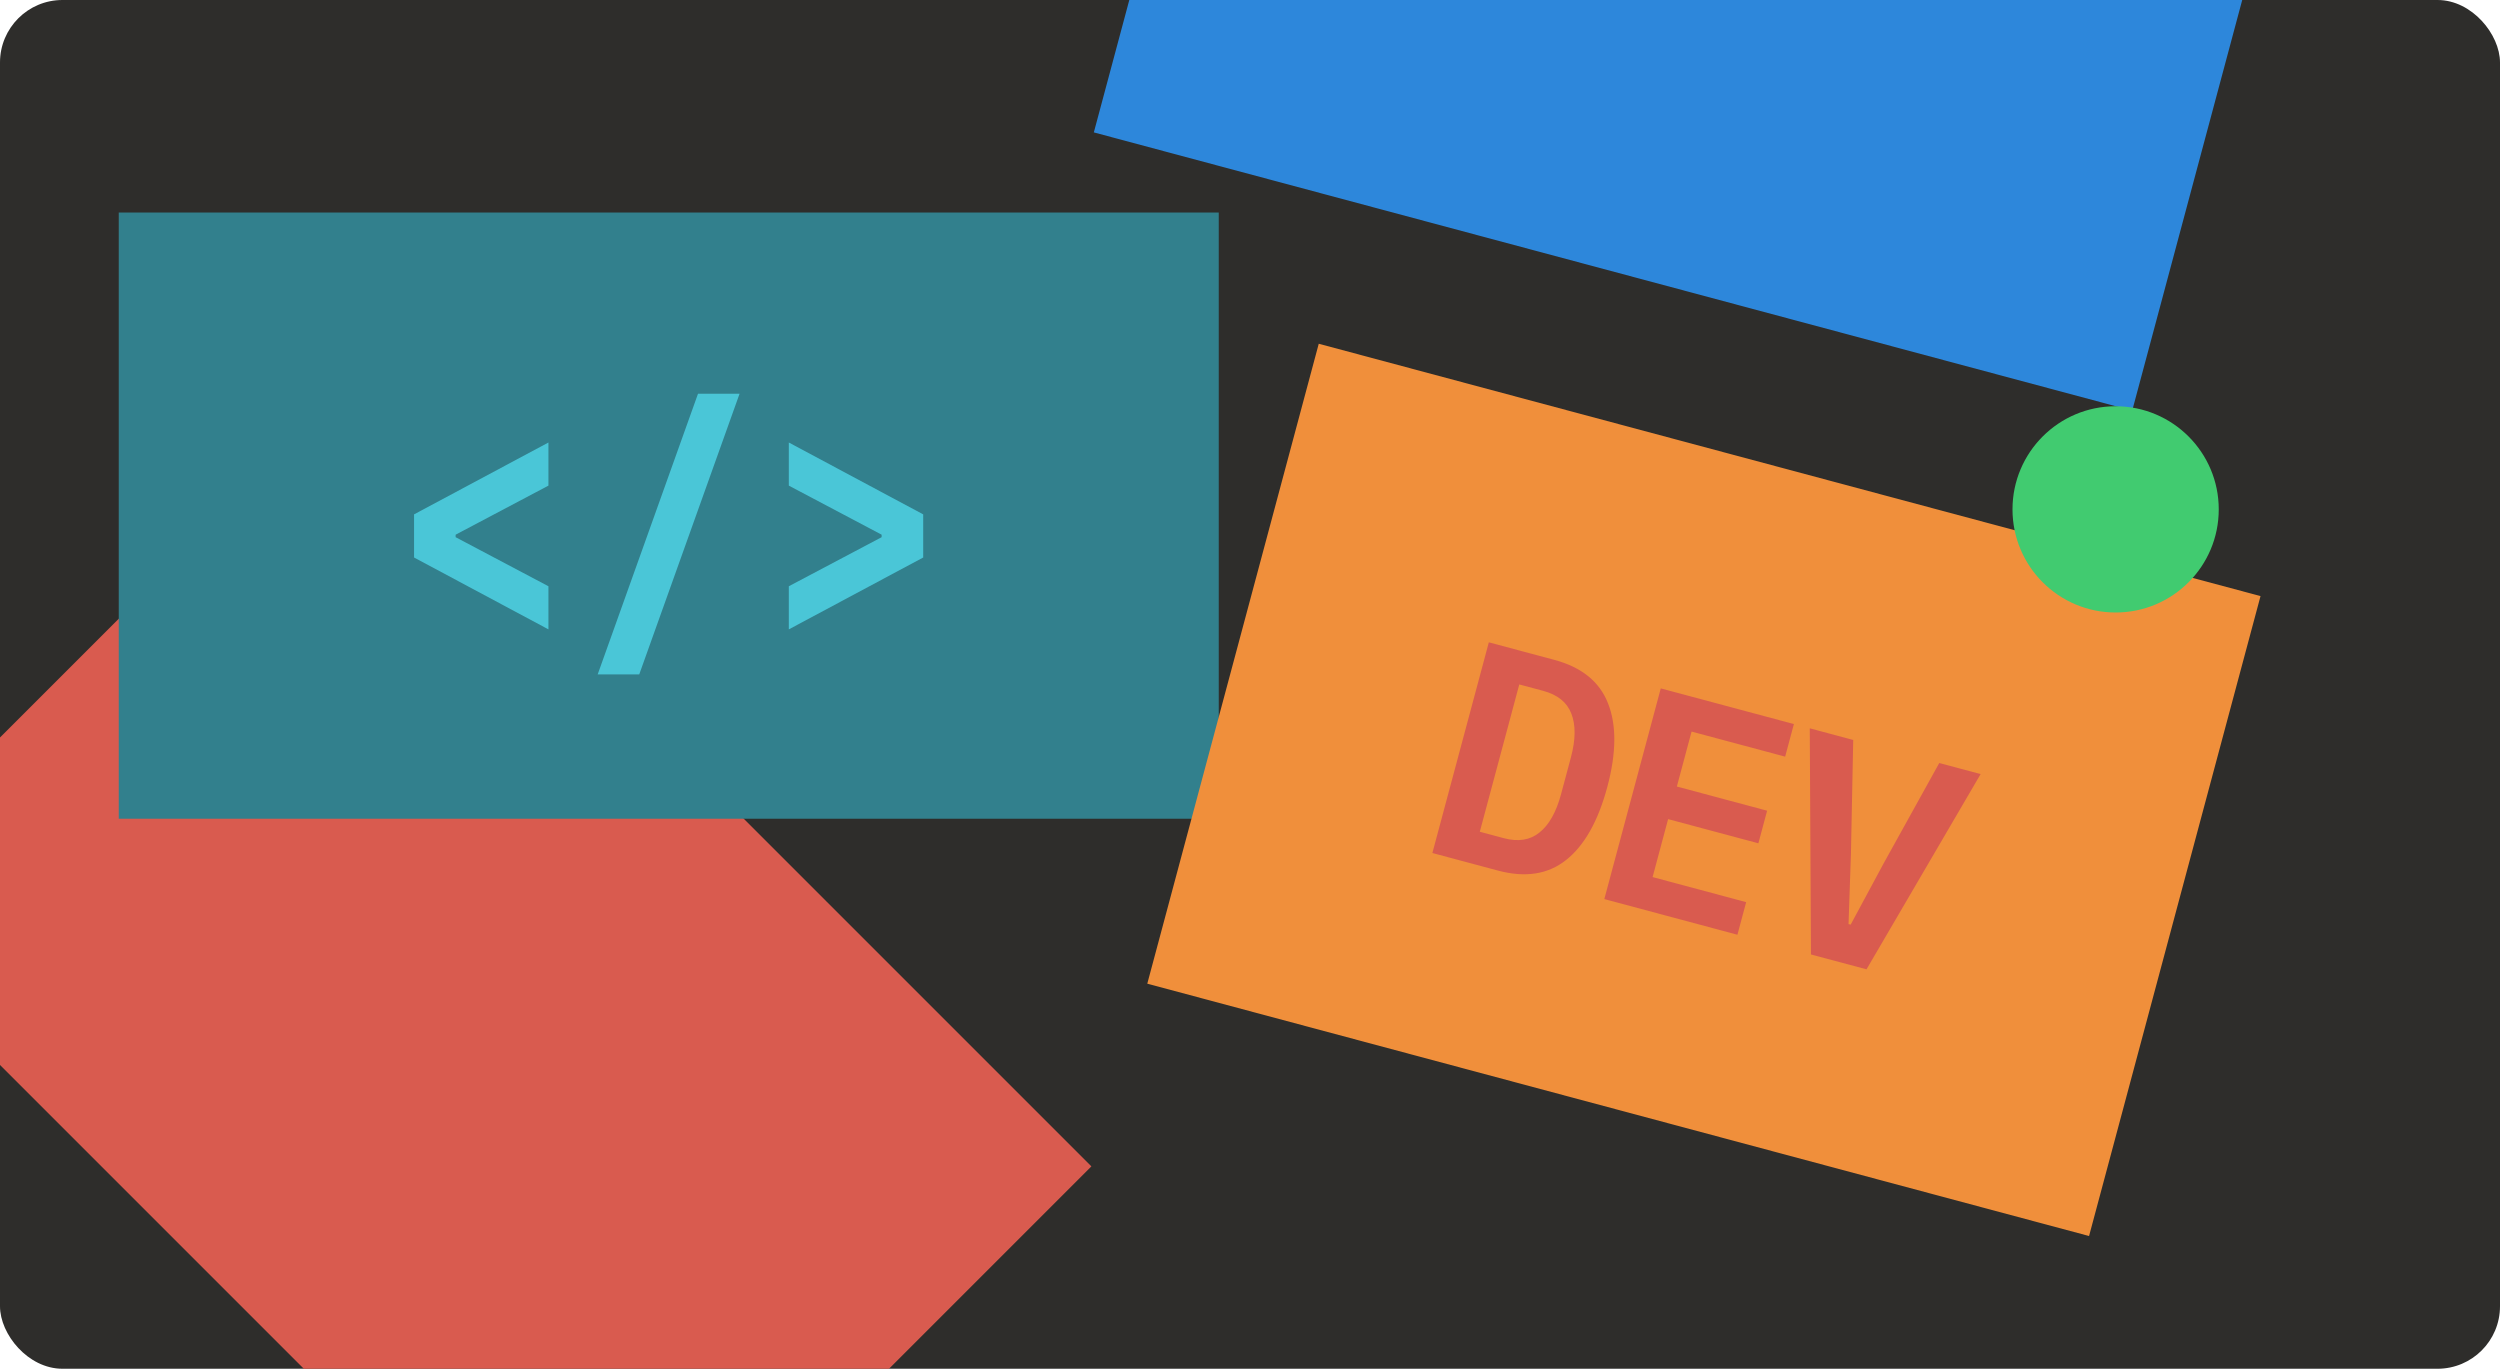 <svg width="400" height="219" viewBox="0 0 400 219" fill="none" xmlns="http://www.w3.org/2000/svg">
<g clip-path="url(#clip0_672_2936)">
<rect width="400" height="219" rx="10" fill="#2E2D2B"/>
<rect x="53" y="65" width="172" height="112" transform="rotate(45 53 65)" fill="#D95B4F"/>
<rect x="204" y="-87" width="172" height="112" transform="rotate(15 204 -87)" fill="#2D87DB"/>
<rect width="176" height="97" transform="translate(19 34)" fill="#32808D"/>
<path d="M66.25 89.2V82.3L87.75 70.8V77.7L72.9 85.55V85.95L87.75 93.8V100.7L66.25 89.2ZM95.63 107.9L111.68 63H118.33L102.28 107.9H95.63ZM126.211 93.8L141.061 85.95V85.55L126.211 77.7V70.8L147.711 82.3V89.2L126.211 100.7V93.8Z" fill="#4AC6D7"/>
<rect width="156" height="106" transform="translate(211 55) rotate(15)" fill="#F08F3B"/>
<path d="M238.213 102.771L248.693 105.579C253.072 106.753 255.936 109.073 257.285 112.54C258.665 116.016 258.627 120.474 257.169 125.916C255.702 131.389 253.502 135.286 250.568 137.606C247.675 139.902 244.04 140.463 239.661 139.29L229.18 136.482L238.213 102.771ZM240.585 134.102C242.903 134.724 244.812 134.424 246.312 133.204C247.845 131.993 248.999 129.938 249.776 127.041L251.342 121.197C252.109 118.331 252.133 115.991 251.411 114.176C250.722 112.369 249.218 111.155 246.9 110.534L243.085 109.512L236.769 133.08L240.585 134.102ZM256.69 143.853L265.723 110.142L287.022 115.849L285.624 121.065L270.652 117.054L268.297 125.844L282.738 129.713L281.34 134.929L266.899 131.06L264.415 140.332L279.387 144.344L277.989 149.56L256.69 143.853ZM289.754 152.713L289.563 116.53L296.517 118.394L296.151 136.568L295.767 147.853L296.105 147.944L301.464 137.992L310.282 122.082L316.898 123.855L298.641 155.094L289.754 152.713Z" fill="#D95B4F"/>
<circle cx="338.5" cy="81.5" r="16.5" fill="#41CB70"/>
</g>
<defs>
<clipPath id="clip0_672_2936">
<rect width="400" height="219" rx="10" fill="white"/>
</clipPath>
</defs>
</svg>
